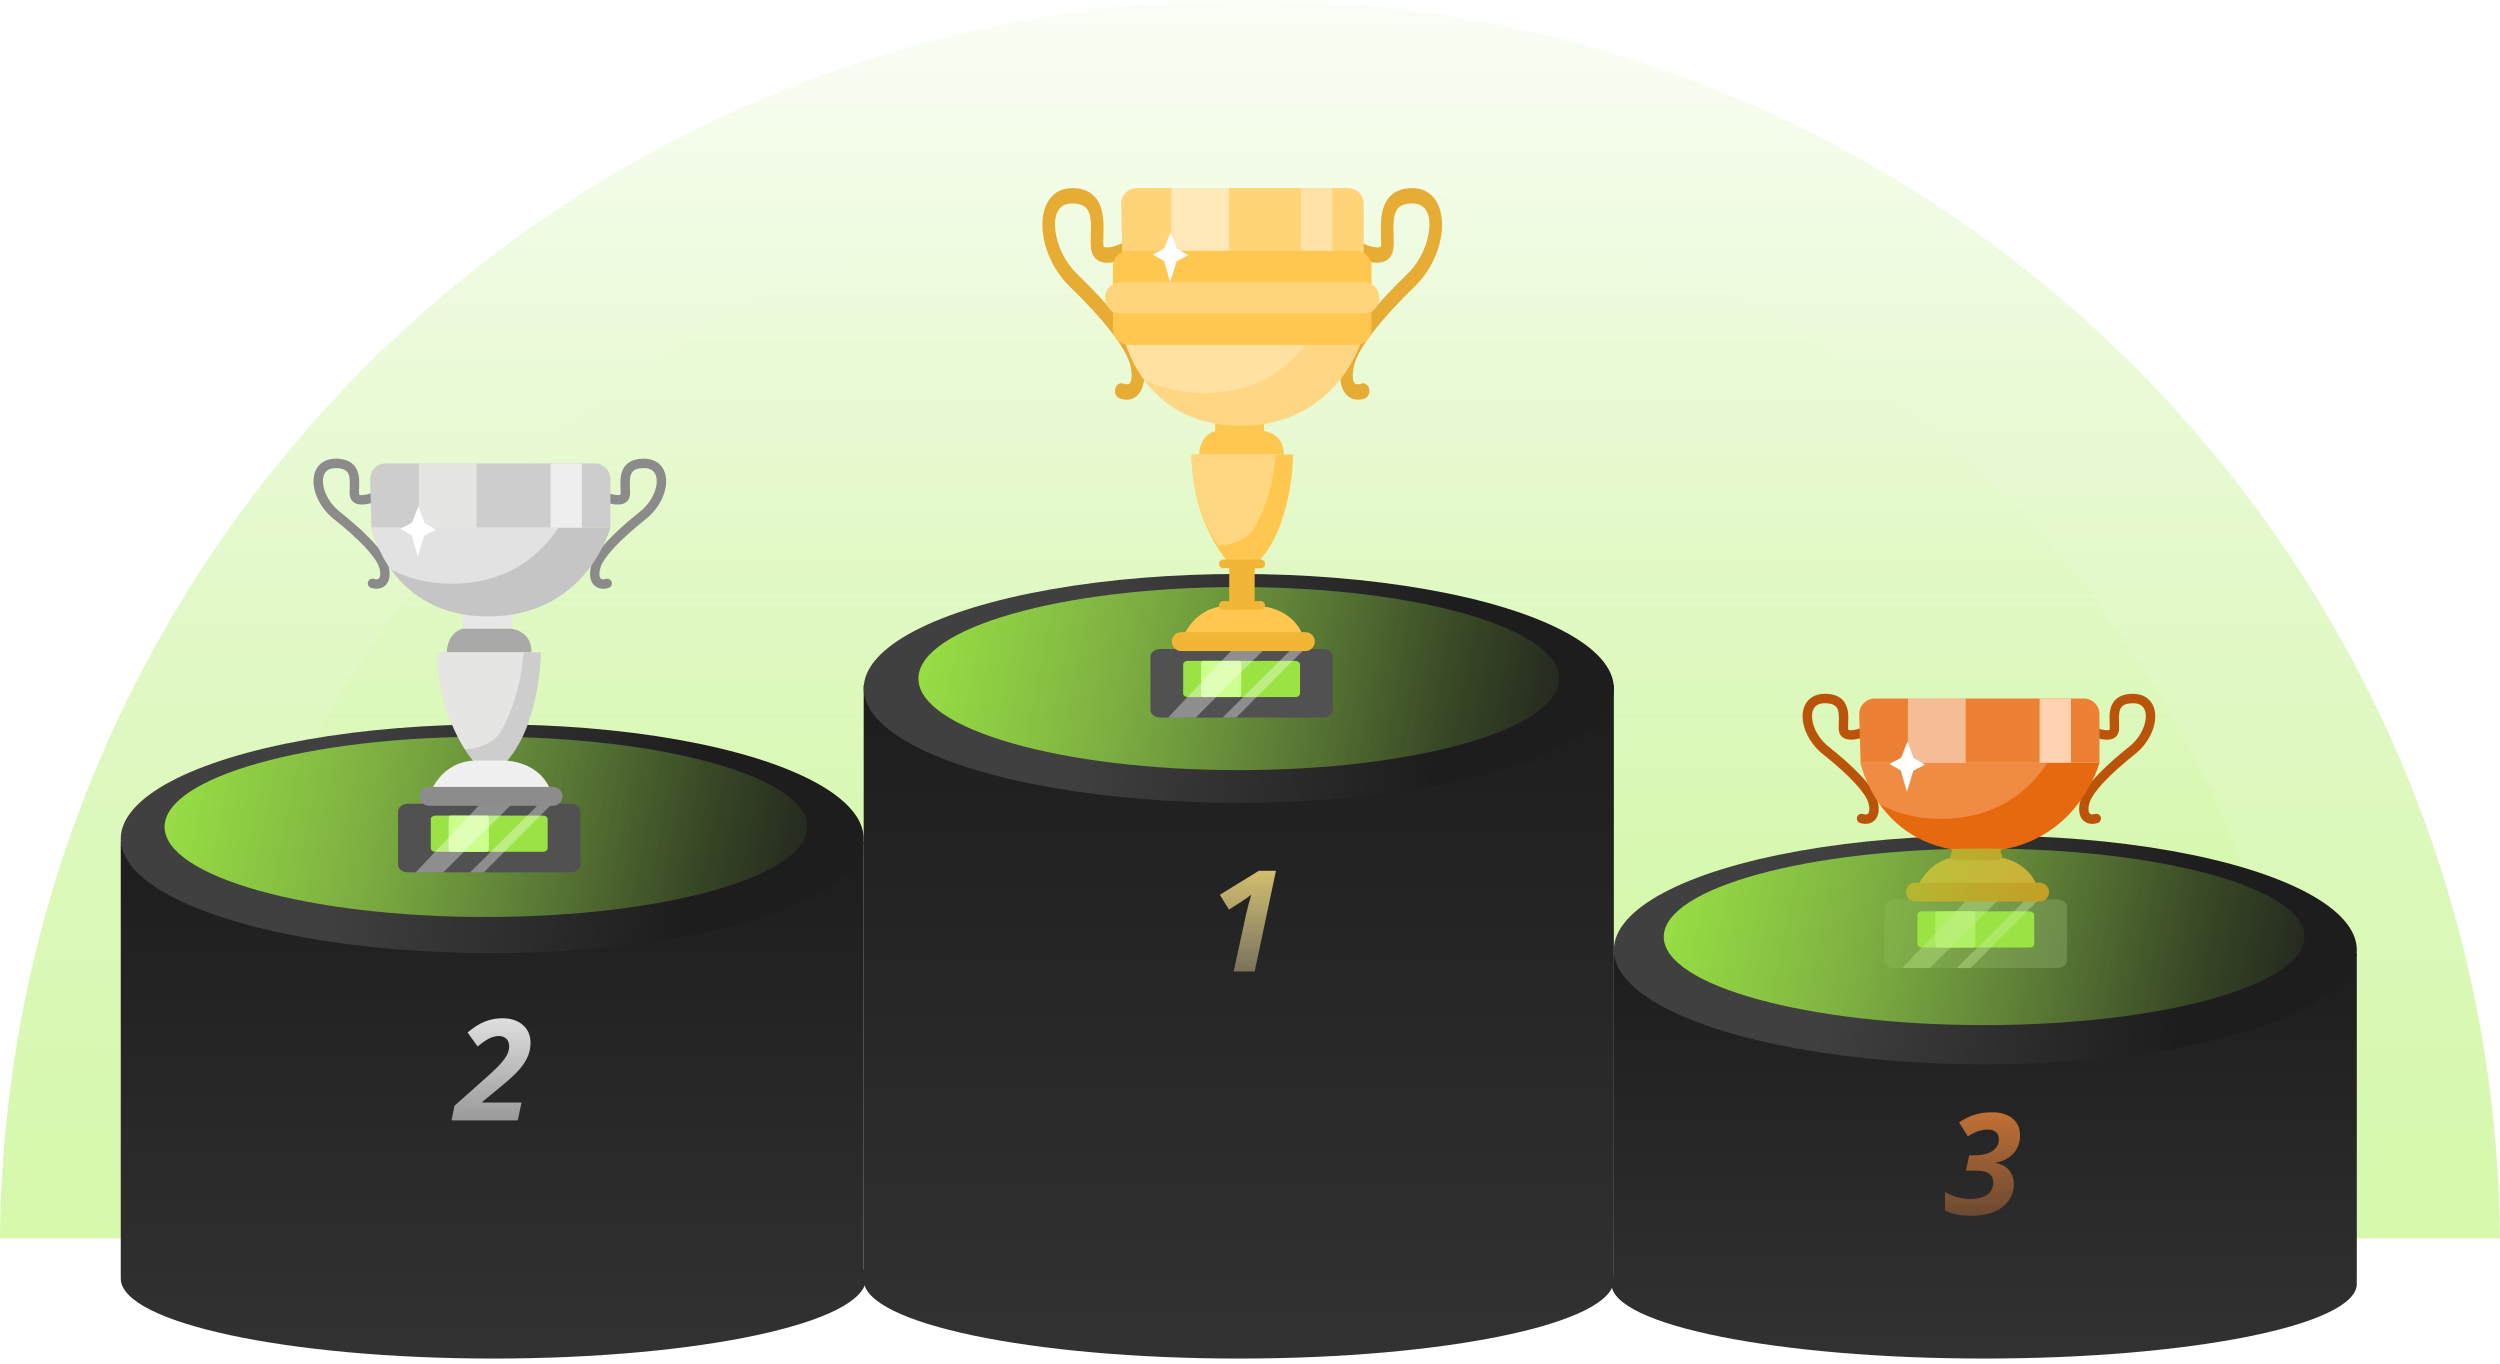 <svg width="319" height="174" viewBox="0 0 319 174" fill="none" xmlns="http://www.w3.org/2000/svg">
<path fill-rule="evenodd" clip-rule="evenodd" d="M294.861 158.007H24.001C24.23 83.406 84.776 23.001 159.431 23.001C234.085 23.001 294.632 83.406 294.861 158.007Z" fill="url(#paint0_linear_1244_53584)"/>
<path fill-rule="evenodd" clip-rule="evenodd" d="M319 158.007H0C0.805 70.604 71.907 0 159.5 0C247.093 0 318.195 70.604 319 158.007Z" fill="url(#paint1_linear_1244_53584)"/>
<path fill-rule="evenodd" clip-rule="evenodd" d="M205.928 87.422H110.208V163.04H110.227C110.214 163.135 110.208 163.231 110.208 163.326C110.208 168.863 131.635 173.352 158.068 173.352C184.5 173.352 205.928 168.863 205.928 163.326C205.928 163.231 205.922 163.135 205.909 163.04H205.928V87.422Z" fill="url(#paint2_linear_1244_53584)"/>
<path fill-rule="evenodd" clip-rule="evenodd" d="M300.728 121.627H205.928V162.735C205.725 163.092 205.621 163.455 205.621 163.823C205.621 169.086 226.911 173.351 253.174 173.351C279.437 173.351 300.728 169.086 300.728 163.823C300.728 163.732 300.721 163.641 300.709 163.551H300.728V121.627Z" fill="url(#paint3_linear_1244_53584)"/>
<path fill-rule="evenodd" clip-rule="evenodd" d="M110.208 107.361H15.408V162.84H15.427C15.414 162.937 15.408 163.034 15.408 163.132C15.408 168.776 36.698 173.351 62.961 173.351C89.224 173.351 110.514 168.776 110.514 163.132C110.514 162.737 110.41 162.347 110.208 161.964V107.361Z" fill="url(#paint4_linear_1244_53584)"/>
<ellipse cx="158.068" cy="87.839" rx="47.86" ry="14.6" fill="url(#paint5_linear_1244_53584)"/>
<ellipse cx="158.068" cy="86.588" rx="40.879" ry="11.68" fill="url(#paint6_linear_1244_53584)"/>
<ellipse cx="253.328" cy="121.21" rx="47.4" ry="14.6" fill="url(#paint7_linear_1244_53584)"/>
<ellipse cx="62.808" cy="107.027" rx="47.4" ry="14.6" fill="url(#paint8_linear_1244_53584)"/>
<ellipse cx="62.003" cy="105.505" rx="41.002" ry="11.501" fill="url(#paint9_linear_1244_53584)"/>
<path d="M52.062 102.555H72.788C73.49 102.555 74.059 102.997 74.059 103.54V110.324C74.059 110.867 73.49 111.309 72.788 111.309H52.062C51.36 111.309 50.791 110.867 50.791 110.324V103.54C50.791 102.997 51.36 102.555 52.062 102.555Z" fill="#515151"/>
<path d="M55.559 104.071H69.292C69.617 104.071 69.88 104.276 69.88 104.527V108.233C69.88 108.486 69.617 108.689 69.292 108.689H55.559C55.234 108.689 54.97 108.485 54.97 108.233V104.527C54.97 104.275 55.234 104.071 55.559 104.071Z" fill="#9AE343"/>
<path d="M57.451 104.071H62.175C62.286 104.071 62.377 104.276 62.377 104.527V108.233C62.377 108.486 62.286 108.689 62.175 108.689H57.451C57.339 108.689 57.248 108.485 57.248 108.233V104.527C57.248 104.275 57.339 104.071 57.451 104.071Z" fill="#CCFF8E"/>
<path opacity="0.35" d="M53.047 111.308H56.567L65.357 102.555H61.312L53.047 111.308Z" fill="white"/>
<path opacity="0.35" d="M61.736 111.308L70.455 102.555H68.802L59.992 111.308H61.736Z" fill="white"/>
<path d="M59.047 77.935V80.226H65.288V77.574L59.047 77.935Z" fill="#E7E7E7"/>
<path d="M48.049 75.126C47.83 75.126 47.597 75.089 47.356 75.016C47.039 74.921 46.858 74.585 46.953 74.266C47.048 73.947 47.383 73.766 47.701 73.861C47.874 73.914 48.19 73.977 48.353 73.816C48.516 73.654 48.612 73.207 48.392 72.434C48.02 71.125 45.907 68.864 42.596 66.23C40.593 64.64 39.557 62.075 40.184 60.265C40.567 59.16 41.537 58.525 42.847 58.525C43.849 58.525 44.614 58.793 45.118 59.32C45.907 60.145 45.858 61.371 45.822 62.265C45.809 62.589 45.796 62.925 45.834 63.095C45.837 63.11 45.84 63.118 45.841 63.12C45.971 63.247 46.747 63.173 47.43 62.906C47.739 62.786 48.087 62.94 48.207 63.25C48.327 63.561 48.174 63.91 47.864 64.03C47.586 64.139 46.156 64.657 45.288 64.191C44.959 64.015 44.743 63.726 44.662 63.358C44.59 63.034 44.605 62.655 44.623 62.217C44.653 61.464 44.688 60.61 44.253 60.155C43.983 59.874 43.511 59.731 42.847 59.731C42.045 59.731 41.531 60.043 41.317 60.661C40.924 61.798 41.585 63.89 43.339 65.286C45.854 67.286 48.972 70.092 49.544 72.103C49.862 73.222 49.738 74.134 49.194 74.674C48.894 74.972 48.499 75.124 48.048 75.124L48.049 75.126Z" fill="#8B8B8B"/>
<path d="M76.958 75.126C76.507 75.126 76.112 74.973 75.811 74.675C75.267 74.135 75.143 73.223 75.461 72.104C76.033 70.093 79.15 67.287 81.666 65.287C83.421 63.891 84.082 61.799 83.688 60.662C83.474 60.044 82.959 59.732 82.159 59.732C81.496 59.732 81.022 59.875 80.753 60.157C80.319 60.611 80.353 61.464 80.383 62.218C80.4 62.656 80.416 63.035 80.344 63.359C80.262 63.729 80.045 64.017 79.718 64.192C78.85 64.658 77.419 64.14 77.141 64.031C76.832 63.911 76.68 63.561 76.799 63.251C76.919 62.941 77.266 62.788 77.575 62.908C78.261 63.173 79.036 63.248 79.166 63.12C79.166 63.12 79.169 63.112 79.172 63.097C79.21 62.926 79.196 62.591 79.183 62.267C79.148 61.372 79.098 60.147 79.887 59.322C80.391 58.795 81.155 58.527 82.159 58.527C83.468 58.527 84.439 59.161 84.822 60.267C85.449 62.077 84.411 64.642 82.411 66.233C79.099 68.867 76.987 71.128 76.615 72.437C76.395 73.209 76.49 73.657 76.653 73.819C76.816 73.981 77.131 73.917 77.305 73.865C77.623 73.769 77.957 73.95 78.052 74.269C78.147 74.587 77.967 74.923 77.65 75.02C77.409 75.093 77.176 75.129 76.957 75.129L76.958 75.126Z" fill="#8B8B8B"/>
<path d="M47.228 61.186C47.195 60.059 48.099 59.128 49.227 59.128H75.888C76.993 59.128 77.888 60.023 77.888 61.128V67.326H47.407L47.228 61.186Z" fill="#CDCDCD"/>
<path d="M47.407 67.326C47.407 67.326 49.687 78.659 62.287 78.659C74.887 78.659 77.887 67.326 77.887 67.326H47.407Z" fill="#C5C5C5"/>
<g opacity="0.7">
<path d="M71.263 67.326H47.407C47.407 67.326 47.929 69.918 49.852 72.623C51.862 73.732 54.414 74.479 57.648 74.479C65.061 74.479 69.151 70.555 71.263 67.326Z" fill="#EEEEEE"/>
</g>
<path d="M59.047 80.226C59.047 80.226 57.127 80.587 57.007 83.24H67.807C67.807 83.24 68.047 80.708 65.286 80.226H59.046H59.047Z" fill="#A9A9A9"/>
<path d="M55.808 83.239H69.008C69.008 83.239 69.008 92.789 64.207 97.638H60.847C60.847 97.638 56.047 92.863 55.808 83.239Z" fill="#CDCDCD"/>
<g opacity="0.48">
<path d="M55.808 83.239C55.958 89.263 57.894 93.386 59.323 95.629C61.329 95.5 63.07 94.681 63.804 93.492C65.904 90.087 66.592 85.732 66.819 83.239H55.809H55.808Z" fill="#FFFFFD"/>
</g>
<path d="M70.569 101.823C69.368 96.829 64.088 97.041 64.088 97.041H60.849C56.048 97.041 54.728 101.613 54.728 101.613L70.569 101.824V101.823Z" fill="#F0F0F0"/>
<path d="M70.569 102.817H54.728C54.065 102.817 53.528 102.278 53.528 101.612C53.528 100.945 54.065 100.406 54.728 100.406H70.569C71.232 100.406 71.769 100.945 71.769 101.612C71.769 102.278 71.232 102.817 70.569 102.817Z" fill="#8C8C8C"/>
<g opacity="0.48">
<path d="M60.808 59.128H53.447V67.326H60.808V59.128Z" fill="#FFFFFD"/>
</g>
<path d="M74.248 59.128H70.249V67.326H74.248V59.128Z" fill="#EEEEEE"/>
<path d="M52.563 66.702L53.391 64.601L54.166 66.731L55.617 67.562L54.137 68.341L53.31 71.012L52.535 68.311L51.084 67.48L52.563 66.702Z" fill="white"/>
<path d="M241.746 114.774H262.473C263.175 114.774 263.744 115.216 263.744 115.759V122.543C263.744 123.087 263.175 123.528 262.473 123.528H241.746C241.044 123.528 240.475 123.087 240.475 122.543V115.759C240.475 115.216 241.044 114.774 241.746 114.774Z" fill="#515151"/>
<path d="M245.243 116.29H258.977C259.301 116.29 259.565 116.495 259.565 116.746V120.453C259.565 120.705 259.301 120.908 258.977 120.908H245.243C244.918 120.908 244.655 120.704 244.655 120.453V116.746C244.655 116.494 244.918 116.29 245.243 116.29Z" fill="#9AE343"/>
<path d="M247.136 116.29H251.86C251.972 116.29 252.063 116.495 252.063 116.746V120.453C252.063 120.705 251.972 120.908 251.86 120.908H247.136C247.025 120.908 246.934 120.704 246.934 120.453V116.746C246.934 116.494 247.025 116.29 247.136 116.29Z" fill="#CCFF8E"/>
<path opacity="0.35" d="M242.732 123.527H246.252L255.043 114.774H250.998L242.732 123.527Z" fill="white"/>
<path opacity="0.35" d="M251.422 123.527L260.14 114.774H258.487L249.678 123.527H251.422Z" fill="white"/>
<path d="M249.056 107.938V110.229H255.296V107.576L249.056 107.938Z" fill="#E5680F"/>
<path d="M238.056 105.128C237.837 105.128 237.604 105.092 237.363 105.019C237.046 104.924 236.865 104.588 236.96 104.268C237.055 103.95 237.39 103.769 237.708 103.864C237.881 103.917 238.197 103.98 238.36 103.818C238.523 103.657 238.619 103.21 238.399 102.436C238.027 101.128 235.914 98.866 232.603 96.233C230.602 94.641 229.566 92.076 230.192 90.267C230.575 89.161 231.545 88.526 232.855 88.526C233.857 88.526 234.622 88.794 235.126 89.321C235.915 90.146 235.866 91.372 235.83 92.266C235.817 92.59 235.804 92.926 235.842 93.097C235.845 93.111 235.848 93.119 235.849 93.121C235.979 93.249 236.755 93.175 237.438 92.908C237.746 92.787 238.095 92.941 238.215 93.252C238.335 93.562 238.182 93.911 237.873 94.032C237.594 94.141 236.163 94.659 235.296 94.192C234.967 94.016 234.751 93.728 234.67 93.36C234.598 93.035 234.613 92.657 234.631 92.218C234.661 91.466 234.696 90.611 234.26 90.157C233.991 89.875 233.519 89.732 232.855 89.732C232.053 89.732 231.538 90.045 231.325 90.662C230.931 91.799 231.593 93.891 233.347 95.287C235.862 97.287 238.981 100.093 239.553 102.104C239.87 103.223 239.746 104.136 239.203 104.675C238.902 104.973 238.507 105.126 238.056 105.126V105.128Z" fill="#BB540B"/>
<path d="M266.966 105.128C266.515 105.128 266.12 104.975 265.819 104.677C265.275 104.138 265.151 103.225 265.469 102.106C266.041 100.095 269.159 97.289 271.674 95.289C273.429 93.893 274.09 91.802 273.696 90.664C273.482 90.046 272.967 89.734 272.167 89.734C271.504 89.734 271.031 89.877 270.761 90.159C270.327 90.613 270.361 91.466 270.391 92.22C270.408 92.659 270.424 93.037 270.352 93.362C270.27 93.731 270.053 94.019 269.726 94.194C268.858 94.66 267.427 94.142 267.149 94.034C266.84 93.913 266.688 93.563 266.807 93.254C266.927 92.943 267.274 92.79 267.583 92.91C268.269 93.176 269.044 93.25 269.174 93.122C269.174 93.122 269.177 93.114 269.18 93.1C269.218 92.928 269.204 92.593 269.192 92.269C269.156 91.374 269.106 90.149 269.895 89.324C270.399 88.797 271.163 88.529 272.167 88.529C273.476 88.529 274.447 89.163 274.83 90.27C275.457 92.079 274.42 94.644 272.419 96.236C269.107 98.869 266.995 101.13 266.623 102.439C266.403 103.212 266.498 103.66 266.661 103.821C266.824 103.983 267.139 103.92 267.313 103.867C267.631 103.772 267.965 103.953 268.06 104.271C268.155 104.59 267.975 104.926 267.658 105.022C267.417 105.095 267.184 105.131 266.965 105.131L266.966 105.128Z" fill="#BB540B"/>
<path d="M237.235 91.189C237.202 90.062 238.107 89.13 239.234 89.13H265.896C267.001 89.13 267.896 90.025 267.896 91.13V97.328H237.415L237.235 91.189Z" fill="#EC8135"/>
<path d="M237.415 97.328C237.415 97.328 239.695 108.662 252.296 108.662C264.896 108.662 267.896 97.328 267.896 97.328H237.414H237.415Z" fill="#E6680F"/>
<g opacity="0.7">
<path d="M261.27 97.328H237.415C237.415 97.328 237.938 99.921 239.86 102.625C241.87 103.735 244.422 104.482 247.656 104.482C255.07 104.482 259.16 100.558 261.271 97.328H261.27Z" fill="#F49A5A"/>
</g>
<path d="M260.253 114.042C259.053 109.048 253.773 109.26 253.773 109.26H250.533C245.733 109.26 244.412 113.832 244.412 113.832L260.253 114.043V114.042Z" fill="#F7862F"/>
<path d="M254.856 109.774H249.473C249.129 109.774 248.851 109.526 248.851 109.22C248.851 108.914 249.129 108.666 249.473 108.666H254.856C255.199 108.666 255.477 108.914 255.477 109.22C255.477 109.526 255.199 109.774 254.856 109.774Z" fill="#E5680F"/>
<path d="M260.253 115.037H244.412C243.749 115.037 243.212 114.497 243.212 113.831C243.212 113.165 243.749 112.625 244.412 112.625H260.253C260.917 112.625 261.454 113.165 261.454 113.831C261.454 114.497 260.917 115.037 260.253 115.037Z" fill="#E5680F"/>
<g opacity="0.48">
<path d="M250.816 89.13H243.455V97.328H250.816V89.13Z" fill="#FFFFFD"/>
</g>
<path d="M264.256 89.13H260.256V97.328H264.256V89.13Z" fill="#FFD2B1"/>
<path d="M242.571 96.704L243.399 94.604L244.174 96.734L245.624 97.564L244.145 98.344L243.317 101.014L242.542 98.314L241.091 97.483L242.571 96.704Z" fill="white"/>
<path d="M148.065 82.811H168.792C169.494 82.811 170.063 83.252 170.063 83.795V90.579C170.063 91.123 169.494 91.564 168.792 91.564H148.065C147.363 91.564 146.794 91.123 146.794 90.579V83.795C146.794 83.252 147.363 82.811 148.065 82.811Z" fill="#515151"/>
<path d="M151.562 84.326H165.295C165.62 84.326 165.884 84.531 165.884 84.782V88.489C165.884 88.741 165.62 88.944 165.295 88.944H151.562C151.237 88.944 150.973 88.74 150.973 88.489V84.782C150.973 84.53 151.237 84.326 151.562 84.326Z" fill="#9AE343"/>
<path d="M153.455 84.326H158.179C158.291 84.326 158.382 84.531 158.382 84.782V88.489C158.382 88.741 158.291 88.944 158.179 88.944H153.455C153.344 88.944 153.252 88.74 153.252 88.489V84.782C153.252 84.53 153.344 84.326 153.455 84.326Z" fill="#CCFF8E"/>
<path opacity="0.35" d="M149.05 91.563H152.57L161.361 82.811H157.316L149.05 91.563Z" fill="white"/>
<path opacity="0.35" d="M157.74 91.563L166.459 82.811H164.806L155.997 91.563H157.74Z" fill="white"/>
<path d="M155.052 53.365V55.655H161.292V53.002L155.052 53.365Z" fill="#FFC750"/>
<path d="M143.772 51.002C143.479 51.002 143.168 50.944 142.845 50.825C142.421 50.67 142.179 50.123 142.307 49.604C142.434 49.086 142.881 48.791 143.307 48.946C143.539 49.032 143.962 49.135 144.18 48.872C144.398 48.609 144.526 47.882 144.232 46.624C143.733 44.495 140.907 40.818 136.475 36.535C133.798 33.947 132.411 29.774 133.249 26.831C133.762 25.034 135.06 24.001 136.813 24.001C138.154 24.001 139.178 24.437 139.852 25.294C140.908 26.635 140.842 28.629 140.794 30.083C140.777 30.611 140.759 31.157 140.809 31.434C140.813 31.458 140.819 31.471 140.82 31.474C140.994 31.681 142.032 31.561 142.946 31.127C143.359 30.931 143.824 31.181 143.985 31.686C144.146 32.191 143.941 32.759 143.527 32.955C143.155 33.132 141.24 33.975 140.079 33.216C139.639 32.93 139.35 32.461 139.241 31.862C139.145 31.335 139.166 30.718 139.189 30.006C139.229 28.781 139.276 27.392 138.694 26.652C138.333 26.195 137.701 25.962 136.813 25.962C135.74 25.962 135.051 26.47 134.766 27.475C134.239 29.325 135.124 32.727 137.472 34.997C140.837 38.25 145.01 42.813 145.775 46.084C146.201 47.904 146.035 49.388 145.307 50.266C144.905 50.75 144.377 50.999 143.772 50.999V51.002Z" fill="#E6AC33"/>
<path d="M173.241 50.998C172.638 50.998 172.11 50.749 171.707 50.264C170.979 49.387 170.813 47.903 171.238 46.083C172.004 42.812 176.175 38.248 179.542 34.995C181.89 32.725 182.774 29.323 182.248 27.473C181.961 26.469 181.272 25.96 180.201 25.96C179.313 25.96 178.68 26.193 178.32 26.651C177.739 27.391 177.784 28.778 177.824 30.004C177.848 30.717 177.868 31.333 177.772 31.86C177.663 32.461 177.373 32.93 176.934 33.215C175.773 33.972 173.859 33.129 173.486 32.953C173.073 32.757 172.869 32.188 173.028 31.685C173.189 31.179 173.654 30.931 174.068 31.125C174.985 31.558 176.022 31.678 176.196 31.471C176.196 31.471 176.2 31.458 176.204 31.434C176.255 31.156 176.236 30.611 176.22 30.083C176.172 28.628 176.105 26.635 177.161 25.294C177.836 24.437 178.858 24.001 180.201 24.001C181.953 24.001 183.252 25.032 183.764 26.831C184.603 29.774 183.215 33.947 180.538 36.535C176.107 40.818 173.28 44.495 172.782 46.624C172.488 47.88 172.616 48.609 172.834 48.872C173.052 49.135 173.473 49.032 173.706 48.946C174.131 48.791 174.579 49.086 174.706 49.604C174.833 50.121 174.592 50.668 174.167 50.825C173.844 50.944 173.533 51.002 173.24 51.002L173.241 50.998Z" fill="#E6AC33"/>
<path d="M143.056 26.05C143.029 24.926 143.932 24.001 145.055 24.001H172.007C173.112 24.001 174.008 24.896 174.008 26.001V32.001C174.008 33.106 173.112 34.002 172.007 34.002H145.201C144.115 34.002 143.228 33.135 143.201 32.05L143.056 26.05Z" fill="#FFD478"/>
<path d="M143.411 43.002C143.411 43.002 145.691 54.335 158.291 54.335C170.892 54.335 173.892 43.002 173.892 43.002H143.41H143.411Z" fill="#FFD784"/>
<g opacity="0.7">
<path d="M167.266 43.002H143.411C143.411 43.002 143.933 45.594 145.856 48.299C147.866 49.408 150.418 50.155 153.652 50.155C161.066 50.155 165.156 46.231 167.267 43.002H167.266Z" fill="#FFE5AF"/>
</g>
<path d="M155.052 55.002C155.052 55.002 153.131 55.364 153.011 58.017H163.811C163.811 58.017 164.052 55.484 161.291 55.002H155.052Z" fill="#FFC750"/>
<path d="M142.006 42.002C142.006 43.106 142.902 44.002 144.006 44.002H173.007C174.112 44.002 175.008 43.106 175.008 42.002V34.002C175.008 32.897 174.112 32.001 173.007 32.001H144.006C142.902 32.001 142.006 32.897 142.006 34.002L142.006 42.002Z" fill="#FFC750"/>
<path d="M141.006 38.002C141.006 39.106 141.902 40.002 143.006 40.002H174.008C175.112 40.002 176.008 39.106 176.008 38.002C176.008 36.897 175.112 36.002 174.008 36.002H143.006C141.902 36.002 141.006 36.897 141.006 38.002Z" fill="#FFD57C"/>
<path d="M152.007 58.002H165.007C165.007 58.002 165.007 67.288 160.279 72.003H156.97C156.97 72.003 152.242 67.36 152.007 58.002Z" fill="#FFC750"/>
<g opacity="0.48">
<path d="M152.007 58.002C152.154 63.653 154.056 67.52 155.459 69.624C157.43 69.503 159.14 68.735 159.861 67.62C161.924 64.425 162.6 60.34 162.823 58.002H152.008H152.007Z" fill="#FFE7B4"/>
</g>
<path d="M160.092 71.508H156.852V77.295H160.092V71.508Z" fill="#F2B637"/>
<path d="M160.872 72.504H156.094C155.789 72.504 155.542 72.256 155.542 71.95C155.542 71.644 155.789 71.396 156.094 71.396H160.872C161.176 71.396 161.424 71.644 161.424 71.95C161.424 72.256 161.176 72.504 160.872 72.504Z" fill="#F2B637"/>
<path d="M166.572 82.078C165.372 77.084 160.092 77.295 160.092 77.295H156.852C152.051 77.295 150.731 81.868 150.731 81.868L166.572 82.078Z" fill="#FFC750"/>
<path d="M160.872 77.809H156.094C155.789 77.809 155.542 77.561 155.542 77.255C155.542 76.949 155.789 76.701 156.094 76.701H160.872C161.176 76.701 161.424 76.949 161.424 77.255C161.424 77.561 161.176 77.809 160.872 77.809Z" fill="#F2B637"/>
<path d="M166.572 83.072H150.731C150.068 83.072 149.531 82.532 149.531 81.866C149.531 81.2 150.068 80.661 150.731 80.661H166.572C167.235 80.661 167.772 81.2 167.772 81.866C167.772 82.532 167.235 83.072 166.572 83.072Z" fill="#F2B637"/>
<g opacity="0.48">
<path d="M156.812 24.001H149.451V32.001H156.812V24.001Z" fill="#FFFFFD"/>
</g>
<path d="M170.007 24.001H166.007V32.001H170.007V24.001Z" fill="#FFE2A6"/>
<path d="M148.567 31.702L149.395 29.601L150.17 31.731L151.62 32.562L150.141 33.341L149.313 36.011L148.538 33.311L147.088 32.48L148.567 31.702Z" fill="white"/>
<ellipse cx="253.175" cy="119.541" rx="40.879" ry="11.263" fill="url(#paint10_linear_1244_53584)"/>
<g filter="url(#filter0_d_1244_53584)">
<path d="M160.097 122.005H157.416L158.998 114.719C159.203 113.828 159.426 112.987 159.666 112.196C159.613 112.243 159.432 112.381 159.121 112.609C158.816 112.838 158.049 113.336 156.818 114.104L155.649 112.214L160.624 109.155H162.813L160.097 122.005Z" fill="url(#paint11_linear_1244_53584)"/>
</g>
<g filter="url(#filter1_d_1244_53584)">
<path d="M66.07 141.006H57.615L57.993 139.134L62.185 135.407C63.24 134.476 63.967 133.731 64.365 133.175C64.769 132.612 64.972 132.085 64.972 131.593C64.972 131.153 64.851 130.819 64.611 130.591C64.371 130.356 64.049 130.239 63.644 130.239C63.258 130.239 62.859 130.339 62.449 130.538C62.045 130.731 61.544 131.077 60.946 131.575L59.663 129.791C60.436 129.134 61.175 128.669 61.878 128.393C62.581 128.112 63.313 127.971 64.075 127.971C65.188 127.971 66.07 128.258 66.721 128.833C67.371 129.407 67.696 130.166 67.696 131.109C67.696 131.736 67.576 132.325 67.336 132.876C67.096 133.427 66.735 133.977 66.255 134.528C65.78 135.079 65.001 135.797 63.917 136.682L61.553 138.633V138.721H66.545L66.07 141.006Z" fill="url(#paint12_linear_1244_53584)"/>
</g>
<g filter="url(#filter2_d_1244_53584)">
<path d="M257.757 142.908C257.757 143.822 257.479 144.589 256.922 145.21C256.371 145.832 255.607 146.227 254.628 146.397V146.432C255.396 146.584 255.976 146.898 256.369 147.373C256.767 147.841 256.966 148.43 256.966 149.139C256.966 149.919 256.749 150.616 256.316 151.231C255.882 151.846 255.261 152.327 254.452 152.673C253.644 153.012 252.686 153.182 251.578 153.182C250.178 153.182 249.044 152.951 248.177 152.488V150.141C248.669 150.434 249.202 150.657 249.776 150.809C250.351 150.956 250.91 151.029 251.455 151.029C252.381 151.029 253.093 150.844 253.591 150.475C254.089 150.1 254.338 149.582 254.338 148.92C254.338 147.912 253.582 147.408 252.07 147.408H250.858L251.262 145.465H251.903C252.882 145.465 253.653 145.284 254.215 144.92C254.778 144.557 255.059 144.053 255.059 143.409C255.059 143.016 254.933 142.711 254.681 142.494C254.429 142.278 254.074 142.169 253.617 142.169C252.832 142.169 251.991 142.462 251.095 143.048L249.979 141.255C250.705 140.781 251.385 140.449 252.018 140.262C252.656 140.069 253.38 139.972 254.189 139.972C255.302 139.972 256.175 140.238 256.808 140.772C257.441 141.299 257.757 142.011 257.757 142.908Z" fill="url(#paint13_linear_1244_53584)"/>
</g>
<defs>
<filter id="filter0_d_1244_53584" x="139.984" y="95.448" width="38.494" height="44.181" filterUnits="userSpaceOnUse" color-interpolation-filters="sRGB">
<feFlood flood-opacity="0" result="BackgroundImageFix"/>
<feColorMatrix in="SourceAlpha" type="matrix" values="0 0 0 0 0 0 0 0 0 0 0 0 0 0 0 0 0 0 127 0" result="hardAlpha"/>
<feOffset dy="1.958"/>
<feGaussianBlur stdDeviation="7.832"/>
<feColorMatrix type="matrix" values="0 0 0 0 0 0 0 0 0 0 0 0 0 0 0 0 0 0 0.5 0"/>
<feBlend mode="normal" in2="BackgroundImageFix" result="effect1_dropShadow_1244_53584"/>
<feBlend mode="normal" in="SourceGraphic" in2="effect1_dropShadow_1244_53584" result="shape"/>
</filter>
<filter id="filter1_d_1244_53584" x="41.95" y="114.264" width="41.412" height="44.365" filterUnits="userSpaceOnUse" color-interpolation-filters="sRGB">
<feFlood flood-opacity="0" result="BackgroundImageFix"/>
<feColorMatrix in="SourceAlpha" type="matrix" values="0 0 0 0 0 0 0 0 0 0 0 0 0 0 0 0 0 0 127 0" result="hardAlpha"/>
<feOffset dy="1.958"/>
<feGaussianBlur stdDeviation="7.832"/>
<feColorMatrix type="matrix" values="0 0 0 0 0 0 0 0 0 0 0 0 0 0 0 0 0 0 0.5 0"/>
<feBlend mode="normal" in2="BackgroundImageFix" result="effect1_dropShadow_1244_53584"/>
<feBlend mode="normal" in="SourceGraphic" in2="effect1_dropShadow_1244_53584" result="shape"/>
</filter>
<filter id="filter2_d_1244_53584" x="232.511" y="126.265" width="40.911" height="44.541" filterUnits="userSpaceOnUse" color-interpolation-filters="sRGB">
<feFlood flood-opacity="0" result="BackgroundImageFix"/>
<feColorMatrix in="SourceAlpha" type="matrix" values="0 0 0 0 0 0 0 0 0 0 0 0 0 0 0 0 0 0 127 0" result="hardAlpha"/>
<feOffset dy="1.958"/>
<feGaussianBlur stdDeviation="7.832"/>
<feColorMatrix type="matrix" values="0 0 0 0 0 0 0 0 0 0 0 0 0 0 0 0 0 0 0.5 0"/>
<feBlend mode="normal" in2="BackgroundImageFix" result="effect1_dropShadow_1244_53584"/>
<feBlend mode="normal" in="SourceGraphic" in2="effect1_dropShadow_1244_53584" result="shape"/>
</filter>
<linearGradient id="paint0_linear_1244_53584" x1="159.431" y1="14.085" x2="159.431" y2="224.236" gradientUnits="userSpaceOnUse">
<stop stop-color="white" stop-opacity="0"/>
<stop offset="1" stop-color="#D6FFA5"/>
</linearGradient>
<linearGradient id="paint1_linear_1244_53584" x1="159.5" y1="-11.501" x2="159.5" y2="236.01" gradientUnits="userSpaceOnUse">
<stop stop-color="#9AE343" stop-opacity="0"/>
<stop offset="1" stop-color="#D6FFA5"/>
</linearGradient>
<linearGradient id="paint2_linear_1244_53584" x1="158.068" y1="87.422" x2="158.068" y2="173.352" gradientUnits="userSpaceOnUse">
<stop stop-color="#1D1D1D"/>
<stop offset="1" stop-color="#323232"/>
</linearGradient>
<linearGradient id="paint3_linear_1244_53584" x1="253.174" y1="121.627" x2="253.174" y2="173.352" gradientUnits="userSpaceOnUse">
<stop stop-color="#1D1D1D"/>
<stop offset="1" stop-color="#323232"/>
</linearGradient>
<linearGradient id="paint4_linear_1244_53584" x1="62.961" y1="107.361" x2="62.961" y2="173.351" gradientUnits="userSpaceOnUse">
<stop stop-color="#1D1D1D"/>
<stop offset="1" stop-color="#323232"/>
</linearGradient>
<linearGradient id="paint5_linear_1244_53584" x1="139.402" y1="73.242" x2="185.424" y2="79.011" gradientUnits="userSpaceOnUse">
<stop stop-color="#404040"/>
<stop offset="1" stop-color="#1D1D1D"/>
</linearGradient>
<linearGradient id="paint6_linear_1244_53584" x1="116.777" y1="73.703" x2="204.142" y2="91.369" gradientUnits="userSpaceOnUse">
<stop stop-color="#9AE343"/>
<stop offset="1" stop-color="#9AE343" stop-opacity="0"/>
</linearGradient>
<linearGradient id="paint7_linear_1244_53584" x1="234.846" y1="106.614" x2="280.439" y2="112.274" gradientUnits="userSpaceOnUse">
<stop stop-color="#404040"/>
<stop offset="1" stop-color="#1D1D1D"/>
</linearGradient>
<linearGradient id="paint8_linear_1244_53584" x1="44.317" y1="92.431" x2="89.91" y2="98.091" gradientUnits="userSpaceOnUse">
<stop stop-color="#404040"/>
<stop offset="1" stop-color="#1D1D1D"/>
</linearGradient>
<linearGradient id="paint9_linear_1244_53584" x1="20.583" y1="92.818" x2="108.081" y2="110.841" gradientUnits="userSpaceOnUse">
<stop stop-color="#9AE343"/>
<stop offset="1" stop-color="#9AE343" stop-opacity="0"/>
</linearGradient>
<linearGradient id="paint10_linear_1244_53584" x1="211.887" y1="107.118" x2="298.994" y2="125.385" gradientUnits="userSpaceOnUse">
<stop stop-color="#9AE343"/>
<stop offset="1" stop-color="#9AE343" stop-opacity="0"/>
</linearGradient>
<linearGradient id="paint11_linear_1244_53584" x1="159.007" y1="103.004" x2="159.007" y2="128.006" gradientUnits="userSpaceOnUse">
<stop stop-color="#FFE068"/>
<stop offset="1" stop-color="#FDF2C4" stop-opacity="0.19"/>
</linearGradient>
<linearGradient id="paint12_linear_1244_53584" x1="63.003" y1="122.005" x2="63.003" y2="147.006" gradientUnits="userSpaceOnUse">
<stop stop-color="white"/>
<stop offset="1" stop-color="white" stop-opacity="0.38"/>
</linearGradient>
<linearGradient id="paint13_linear_1244_53584" x1="253.011" y1="134.006" x2="253.011" y2="159.007" gradientUnits="userSpaceOnUse">
<stop stop-color="#EC8135"/>
<stop offset="1" stop-color="#F08B43" stop-opacity="0.12"/>
</linearGradient>
</defs>
</svg>
